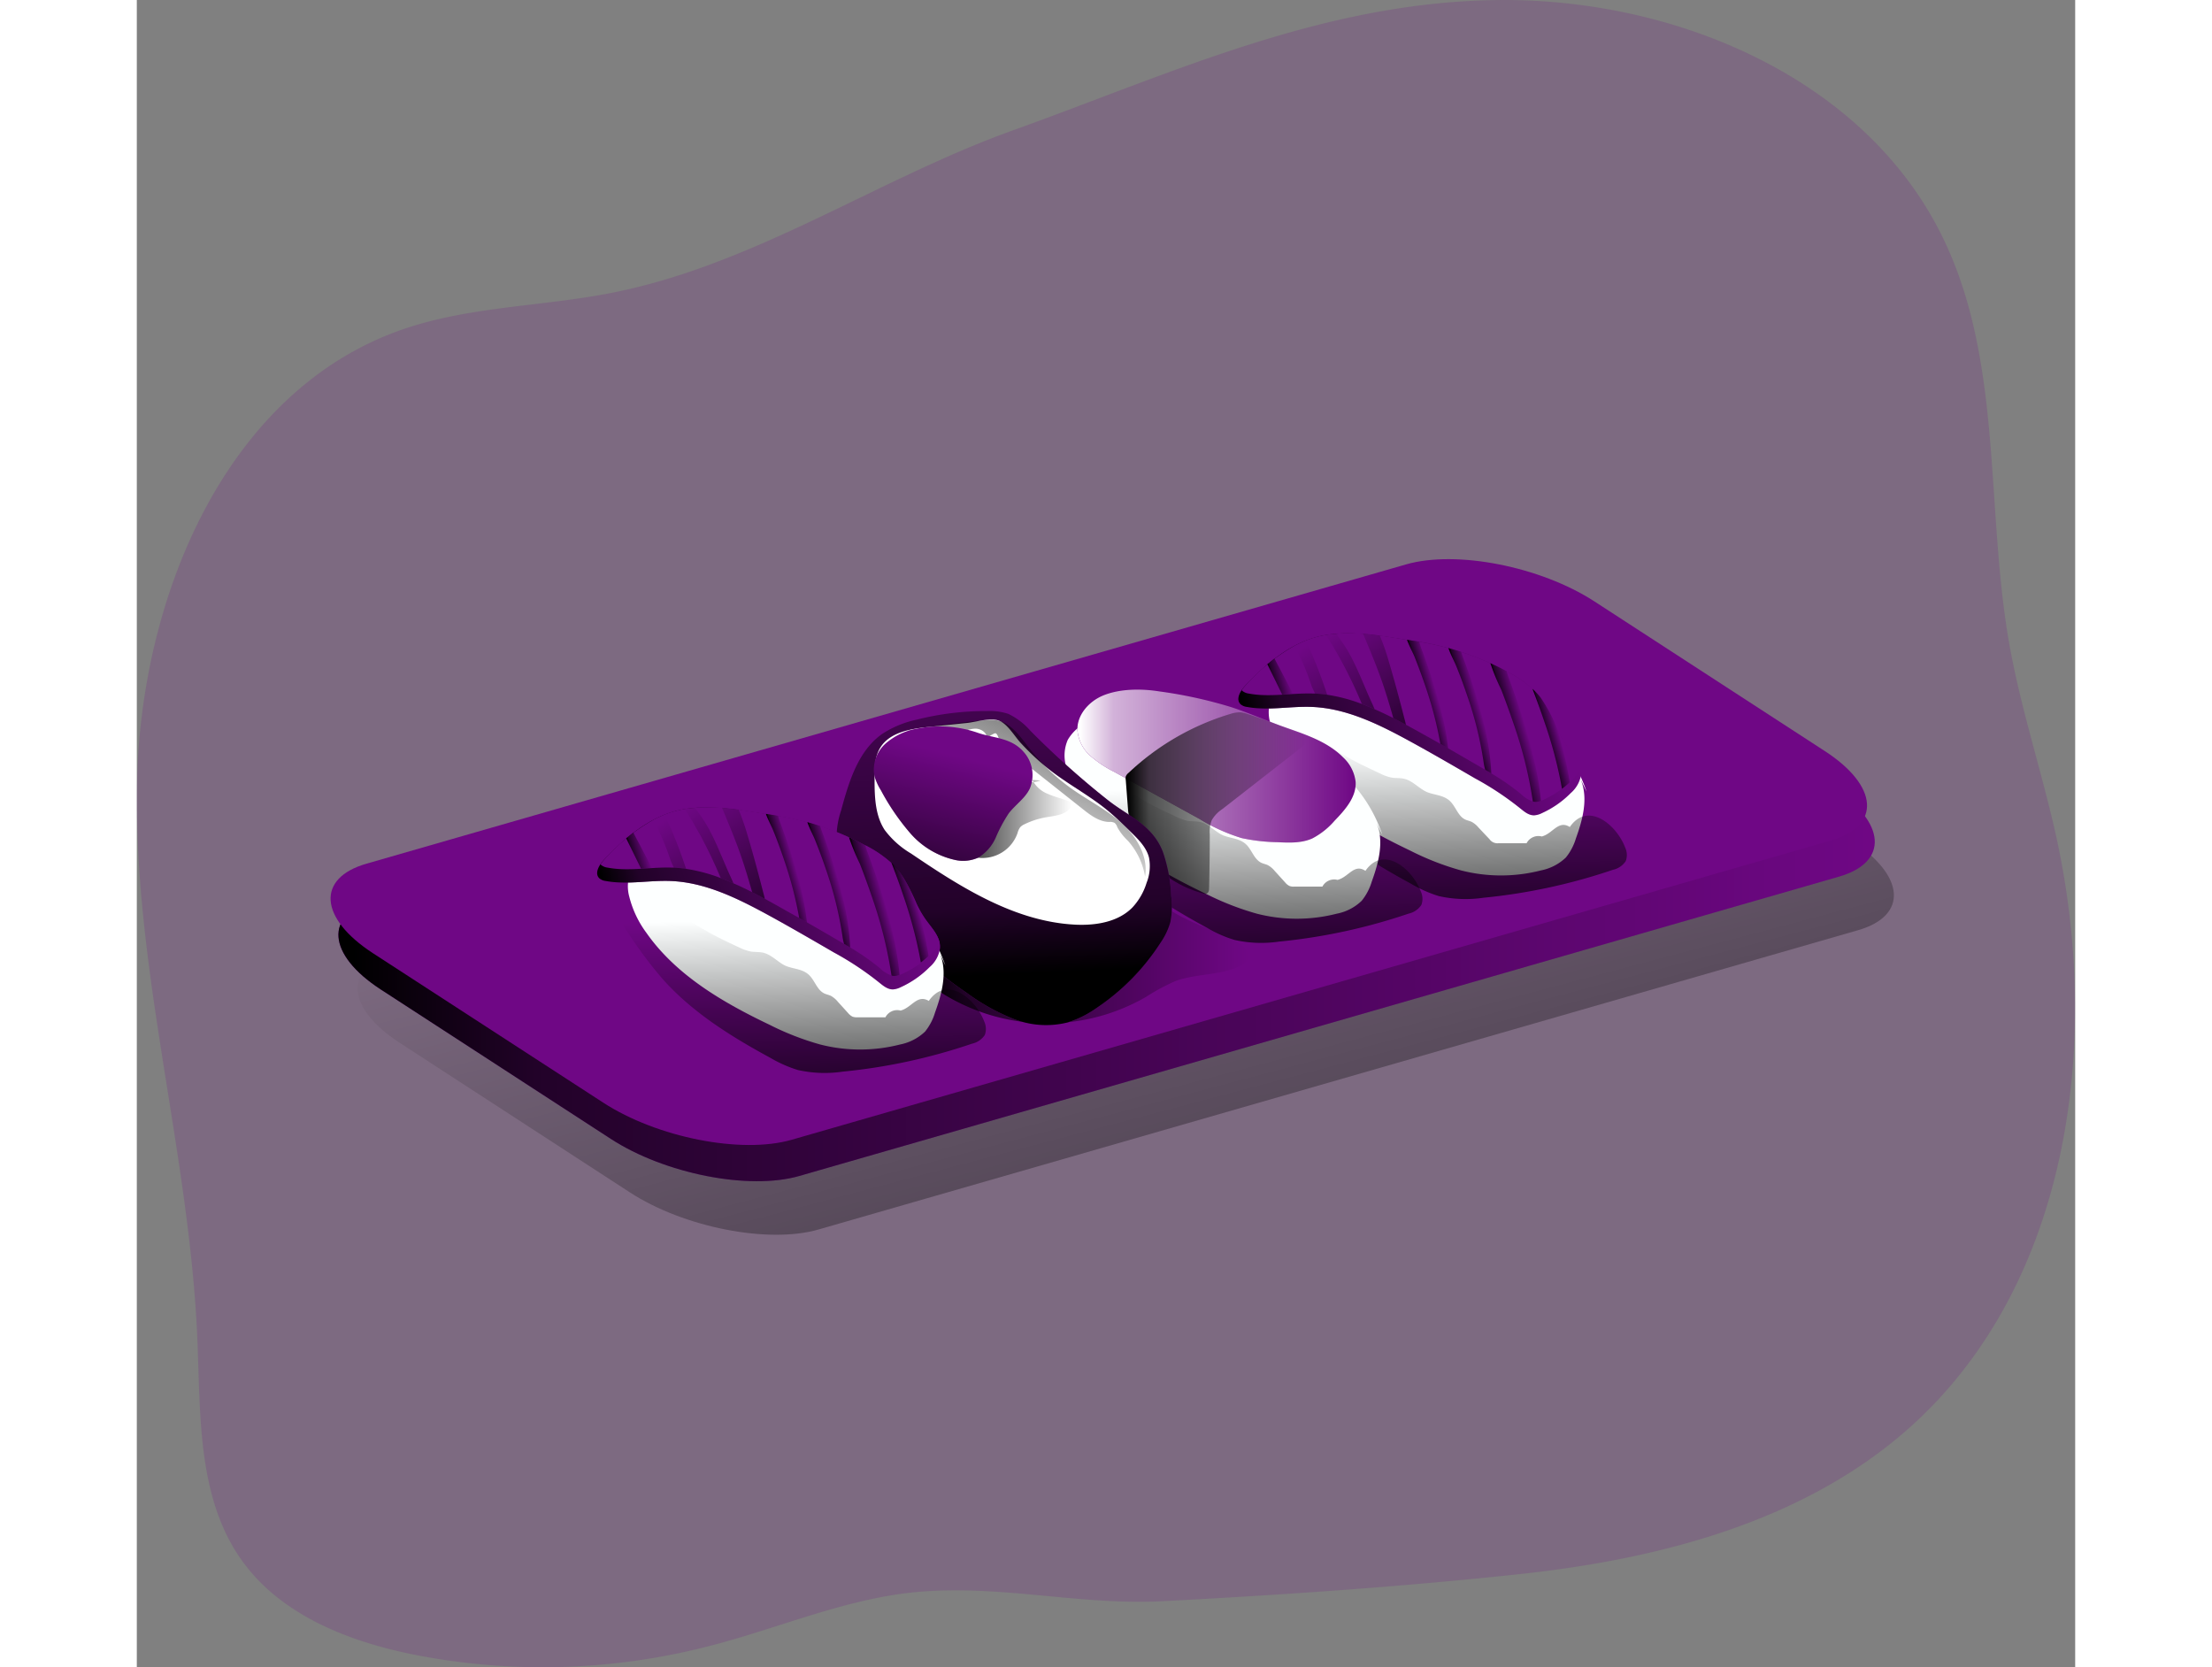 <svg id="Layer_1" data-name="Layer 1" xmlns="http://www.w3.org/2000/svg" xmlns:xlink="http://www.w3.org/1999/xlink" viewBox="0 0 368.25 316.73" width="406" height="306" class="illustration"><rect x="0" y="0" width="368.25" height="316.73" fill="#808080" stroke="none"/><defs><linearGradient id="linear-gradient" x1="247.53" y1="336.17" x2="198.19" y2="150.14" gradientUnits="userSpaceOnUse"><stop offset="0.01"></stop><stop offset="0.13" stop-opacity="0.69"></stop><stop offset="1" stop-opacity="0"></stop></linearGradient><linearGradient id="linear-gradient-2" x1="57.39" y1="173.03" x2="349.27" y2="173.03" xlink:href="#linear-gradient"></linearGradient><linearGradient id="linear-gradient-3" x1="908.48" y1="262.25" x2="967.53" y2="262.25" gradientTransform="translate(-713.25 145.78) rotate(-15.78)" xlink:href="#linear-gradient"></linearGradient><linearGradient id="linear-gradient-4" x1="915.61" y1="245.8" x2="918.8" y2="245.8" gradientTransform="translate(-732.35 141.5) rotate(-15.78)" xlink:href="#linear-gradient"></linearGradient><linearGradient id="linear-gradient-5" x1="931.29" y1="270.52" x2="922.13" y2="241.93" gradientTransform="translate(-713.25 145.78) rotate(-15.78)" xlink:href="#linear-gradient"></linearGradient><linearGradient id="linear-gradient-6" x1="937.02" y1="268.68" x2="927.85" y2="240.09" gradientTransform="translate(-713.25 145.78) rotate(-15.78)" xlink:href="#linear-gradient"></linearGradient><linearGradient id="linear-gradient-7" x1="941.85" y1="267.13" x2="932.68" y2="238.54" gradientTransform="translate(-713.25 145.78) rotate(-15.78)" xlink:href="#linear-gradient"></linearGradient><linearGradient id="linear-gradient-8" x1="942.44" y1="256.49" x2="945.07" y2="256.49" gradientTransform="translate(-713.25 145.78) rotate(-15.78)" xlink:href="#linear-gradient"></linearGradient><linearGradient id="linear-gradient-9" x1="949.59" y1="261.74" x2="952.24" y2="261.74" gradientTransform="translate(-713.25 145.78) rotate(-15.78)" xlink:href="#linear-gradient"></linearGradient><linearGradient id="linear-gradient-10" x1="956.43" y1="267.99" x2="959.59" y2="267.99" gradientTransform="translate(-713.25 145.78) rotate(-15.78)" xlink:href="#linear-gradient"></linearGradient><linearGradient id="linear-gradient-11" x1="962.83" y1="270.85" x2="965.34" y2="270.85" gradientTransform="translate(-713.25 145.78) rotate(-15.78)" xlink:href="#linear-gradient"></linearGradient><linearGradient id="linear-gradient-12" x1="934.25" y1="301.92" x2="943.25" y2="266.41" gradientTransform="translate(-713.25 145.78) rotate(-15.78)" xlink:href="#linear-gradient"></linearGradient><linearGradient id="linear-gradient-13" x1="168.39" y1="187.63" x2="230.21" y2="187.63" xlink:href="#linear-gradient"></linearGradient><linearGradient id="linear-gradient-14" x1="894.68" y1="299.31" x2="903.68" y2="263.8" gradientTransform="translate(-713.25 145.78) rotate(-15.78)" xlink:href="#linear-gradient"></linearGradient><linearGradient id="linear-gradient-15" x1="197.78" y1="149.81" x2="250.68" y2="149.81" gradientUnits="userSpaceOnUse"><stop offset="0.01" stop-color="#fff"></stop><stop offset="0.13" stop-color="#fff" stop-opacity="0.69"></stop><stop offset="1" stop-color="#fff" stop-opacity="0"></stop></linearGradient><linearGradient id="linear-gradient-16" x1="206.95" y1="156.8" x2="241.35" y2="156.8" xlink:href="#linear-gradient"></linearGradient><linearGradient id="linear-gradient-17" x1="471.82" y1="205.26" x2="479.49" y2="100.24" gradientTransform="translate(-307.82 41.69) rotate(-6.71)" xlink:href="#linear-gradient"></linearGradient><linearGradient id="linear-gradient-18" x1="176.25" y1="159.87" x2="196.72" y2="159.87" xlink:href="#linear-gradient"></linearGradient><linearGradient id="linear-gradient-19" x1="200.96" y1="129.58" x2="182.62" y2="168.59" xlink:href="#linear-gradient"></linearGradient><linearGradient id="linear-gradient-20" x1="167.65" y1="176.62" x2="174.99" y2="147.95" xlink:href="#linear-gradient"></linearGradient><linearGradient id="linear-gradient-21" x1="782.27" y1="260.95" x2="841.32" y2="260.95" gradientTransform="translate(-713.25 145.78) rotate(-15.78)" xlink:href="#linear-gradient"></linearGradient><linearGradient id="linear-gradient-22" x1="789.4" y1="244.51" x2="792.59" y2="244.51" gradientTransform="translate(-732.35 141.5) rotate(-15.78)" xlink:href="#linear-gradient"></linearGradient><linearGradient id="linear-gradient-23" x1="805.09" y1="269.23" x2="795.92" y2="240.64" gradientTransform="translate(-713.25 145.78) rotate(-15.78)" xlink:href="#linear-gradient"></linearGradient><linearGradient id="linear-gradient-24" x1="810.82" y1="267.39" x2="801.65" y2="238.8" gradientTransform="translate(-713.25 145.78) rotate(-15.78)" xlink:href="#linear-gradient"></linearGradient><linearGradient id="linear-gradient-25" x1="815.64" y1="265.84" x2="806.47" y2="237.25" gradientTransform="translate(-713.25 145.78) rotate(-15.78)" xlink:href="#linear-gradient"></linearGradient><linearGradient id="linear-gradient-26" x1="816.23" y1="255.2" x2="818.86" y2="255.2" gradientTransform="translate(-713.25 145.78) rotate(-15.78)" xlink:href="#linear-gradient"></linearGradient><linearGradient id="linear-gradient-27" x1="823.38" y1="260.45" x2="826.04" y2="260.45" gradientTransform="translate(-713.25 145.78) rotate(-15.78)" xlink:href="#linear-gradient"></linearGradient><linearGradient id="linear-gradient-28" x1="830.22" y1="266.7" x2="833.38" y2="266.7" gradientTransform="translate(-713.25 145.78) rotate(-15.78)" xlink:href="#linear-gradient"></linearGradient><linearGradient id="linear-gradient-29" x1="836.62" y1="269.56" x2="839.14" y2="269.56" gradientTransform="translate(-713.25 145.78) rotate(-15.78)" xlink:href="#linear-gradient"></linearGradient><linearGradient id="linear-gradient-30" x1="808.04" y1="300.63" x2="817.05" y2="265.12" gradientTransform="translate(-713.25 145.78) rotate(-15.78)" xlink:href="#linear-gradient"></linearGradient></defs><title>20</title><path d="M185.83,28.94l-.44.16c-25.75,9.26-49.21,25.67-76.6,30.92-13.05,2.5-26.64,2.5-39.2,6.84-33.54,11.6-49.79,50.75-50.46,86.23s10,70.27,11.47,105.72c.6,14.38,0,29.91,8.29,41.69,7.51,10.71,20.78,15.8,33.63,18.27A126.27,126.27,0,0,0,127.8,317c11.74-3,23.06-7.79,35-9.71,17.51-2.82,34,2.08,51.13,1.18,22.48-1.18,45.42-2.73,67.8-5.14,26.72-2.87,54.2-10,74.23-27.91,30.35-27.16,36.56-73.42,27.57-113.14-2.72-12-6.6-23.68-8.73-35.78-4.49-25.55-1.2-53-12.3-76.43C347.91,19.17,311.18,3.72,277,4.3,244.22,4.85,216,18.07,185.83,28.94Z" transform="translate(-19.09 -4.28)" fill="#6f0785" opacity="0.18" style="isolation: isolate;"></path><path d="M346.08,181l-197.5,56.86c-9.55,2.75-25.59-.41-35.81-7.05l-43.71-28.4c-10.22-6.64-10.77-14.26-1.22-17l197.51-56.86c9.54-2.75,25.58.41,35.8,7.05L344.86,164C355.08,170.63,355.63,178.25,346.08,181Z" transform="translate(-19.09 -4.28)" fill="url(#linear-gradient)"></path><path d="M342.45,170.83,144.94,227.69c-9.54,2.75-25.58-.41-35.8-7.05L65.43,192.25c-10.22-6.65-10.77-14.26-1.22-17l197.51-56.87c9.54-2.75,25.58.41,35.8,7.06l43.71,28.39C351.45,160.47,352,168.08,342.45,170.83Z" transform="translate(-19.09 -4.28)" fill="#6f0785"></path><path d="M342.45,170.83,144.94,227.69c-9.54,2.75-25.58-.41-35.8-7.05L65.43,192.25c-10.22-6.65-10.77-14.26-1.22-17l197.51-56.87c9.54-2.75,25.58.41,35.8,7.06l43.71,28.39C351.45,160.47,352,168.08,342.45,170.83Z" transform="translate(-19.09 -4.28)" fill="url(#linear-gradient-2)"></path><path d="M341,163.94l-197.5,56.87c-9.55,2.75-25.59-.41-35.81-7.06L63.94,185.36c-10.22-6.65-10.77-14.26-1.22-17l197.51-56.86c9.54-2.75,25.58.4,35.8,7.05l43.71,28.39C350,153.58,350.51,161.19,341,163.94Z" transform="translate(-19.09 -4.28)" fill="#6f0785"></path><path d="M294.51,154.66a27.46,27.46,0,0,0-7.85-11.88,48,48,0,0,0-11.33-6.95c-8.45-4-17.71-7.54-27-6.17a26.94,26.94,0,0,0-10.3,3.79,8.5,8.5,0,0,0-3.29,3.17,7.44,7.44,0,0,0-.35,4.91,19.35,19.35,0,0,0,3.25,6.88c5.64,8.07,14.51,13.24,23.4,17.48a52.22,52.22,0,0,0,9.63,3.75,30.56,30.56,0,0,0,15.17,0,9.53,9.53,0,0,0,4.74-2.45,10.58,10.58,0,0,0,1.91-3.64c1.3-3.61,2.38-7.65.91-11.19" transform="translate(-19.09 -4.28)" fill="#fdffff"></path><path d="M293.41,150.29a3.82,3.82,0,0,1,.09,1,5.85,5.85,0,0,1-2,3.66,18.17,18.17,0,0,1-5.48,3.81,3.8,3.8,0,0,1-1.42.41c-1.11.05-2-.77-2.89-1.48a57.17,57.17,0,0,0-8.37-5.53c-4.16-2.42-8.33-4.84-12.56-7.15-5.76-3.14-11.87-6.16-18.42-6.43-4.13-.17-8.3.75-12.36,0a2.3,2.3,0,0,1-1.22-.51c-.73-.7-.4-1.76.19-2.66a7,7,0,0,1,.63-.79c4-4.25,8.66-8.23,14.34-9.5,5.9-1.31,12.45.15,18.31,1a53.12,53.12,0,0,1,17.12,5.71,19.43,19.43,0,0,1,6.44,5c2.1,2.75,2.93,6.28,4.93,9.11C291.75,147.34,293.07,148.69,293.41,150.29Z" transform="translate(-19.09 -4.28)" fill="#6f0785"></path><path d="M293.41,150.29a3.82,3.82,0,0,1,.09,1,5.85,5.85,0,0,1-2,3.66,18.17,18.17,0,0,1-5.48,3.81,3.8,3.8,0,0,1-1.42.41c-1.11.05-2-.77-2.89-1.48a57.17,57.17,0,0,0-8.37-5.53c-4.16-2.42-8.33-4.84-12.56-7.15-5.76-3.14-11.87-6.16-18.42-6.43-4.13-.17-8.3.75-12.36,0a2.3,2.3,0,0,1-1.22-.51c-.73-.7-.4-1.76.19-2.66a7,7,0,0,1,.63-.79c4-4.25,8.66-8.23,14.34-9.5,5.9-1.31,12.45.15,18.31,1a53.12,53.12,0,0,1,17.12,5.71,19.43,19.43,0,0,1,6.44,5c2.1,2.75,2.93,6.28,4.93,9.11C291.75,147.34,293.07,148.69,293.41,150.29Z" transform="translate(-19.09 -4.28)" fill="url(#linear-gradient-3)"></path><path d="M293.41,150.29a8,8,0,0,1-1.56,2.1c-.16.17-.34.33-.51.49a17.66,17.66,0,0,1-1.48,1.24,18.73,18.73,0,0,1-3.5,2.09,4.5,4.5,0,0,1-.51.2,2.88,2.88,0,0,1-.9.21,1.94,1.94,0,0,1-.64-.08,6,6,0,0,1-2.26-1.41,43.89,43.89,0,0,0-5.63-3.92c-.39-.23-.77-.47-1.16-.69l-1.58-.92-5.46-3.16-1.48-.85c-1.88-1.05-3.75-2.1-5.63-3.13-.29-.17-.59-.33-.9-.49-.8-.44-1.61-.86-2.41-1.27-1.18-.6-2.36-1.17-3.55-1.68h0c-.8-.37-1.61-.69-2.42-1a31.33,31.33,0,0,0-6.58-1.75c-.76-.11-1.53-.19-2.31-.23a.93.93,0,0,0-.24,0c-4.11-.16-8.3.76-12.34,0a2.4,2.4,0,0,1-1.24-.51.86.86,0,0,1-.13-.14,7,7,0,0,1,.63-.79,36.83,36.83,0,0,1,9.49-7.69c.63-.32,1.28-.63,1.92-.9a19.09,19.09,0,0,1,2.93-.91l1-.2a17.08,17.08,0,0,1,1.92-.22,31.89,31.89,0,0,1,5.17,0c1.06.09,2.1.21,3.15.34,1.76.24,3.51.54,5.22.82l1.83.29.5.08a52.78,52.78,0,0,1,5.55,1.21c.83.21,1.64.47,2.45.74a47.39,47.39,0,0,1,5.48,2.13c1.05.47,2.08,1,3.1,1.53l0,0a23.62,23.62,0,0,1,4.87,3.31,12.66,12.66,0,0,1,1.57,1.7,33.24,33.24,0,0,1,3.25,6.13v0a20.36,20.36,0,0,0,1.67,2.95C291.75,147.34,293.07,148.69,293.41,150.29Z" transform="translate(-19.09 -4.28)" fill="#6f0785"></path><polygon points="214.78 126.18 217.6 131.95 219.68 131.82 216.12 125.09 214.78 126.18" fill="url(#linear-gradient-4)"></polygon><path d="M245.24,136.27c-.76-.11-1.53-.19-2.31-.23-.23-.49-.48-1-.66-1.46a47.57,47.57,0,0,0-1.86-4.77c-.11-.24-.82-1.75-1.31-2.94.63-.32,1.28-.63,1.92-.9a26.15,26.15,0,0,1,1.72,3.53C243.66,131.72,244.49,134,245.24,136.27Z" transform="translate(-19.09 -4.28)" fill="url(#linear-gradient-5)"></path><path d="M254.24,139c-.8-.37-1.61-.69-2.42-1a86.18,86.18,0,0,0-3.75-7.89q-1.45-2.68-3.1-5.27a17.08,17.08,0,0,1,1.92-.22c.31.4.61.82.91,1.24,2.7,3.71,4.12,8.12,6.07,12.27C254,138.44,254.14,138.72,254.24,139Z" transform="translate(-19.09 -4.28)" fill="url(#linear-gradient-6)"></path><path d="M260.13,141.65c0,.1.06.22.08.32-.8-.44-1.61-.86-2.41-1.27-.93-3.28-1.91-6.5-3.16-9.69-.74-1.93-1.54-3.85-2.34-5.76a6.13,6.13,0,0,1-.24-.59c1.06.09,2.1.21,3.15.34a39.65,39.65,0,0,1,1.68,4.77C258.07,133.71,259.11,137.67,260.13,141.65Z" transform="translate(-19.09 -4.28)" fill="url(#linear-gradient-7)"></path><path d="M268.22,146.44l-1.48-.85a73.31,73.31,0,0,0-2.84-10.92c-.62-1.83-1.29-3.64-2-5.45-.4-1-1.08-2.23-1.5-3.4l1.83.29.5.08c.12.44.23.79.29,1C265.38,133.39,267.48,139.81,268.22,146.44Z" transform="translate(-19.09 -4.28)" fill="url(#linear-gradient-8)"></path><path d="M276.42,151.21c-.39-.23-.77-.47-1.16-.69a8.64,8.64,0,0,1-.3-1.41,69,69,0,0,0-3.11-12.62c-.61-1.82-1.27-3.64-2-5.43-.43-1.11-1.16-2.41-1.58-3.66.83.21,1.64.47,2.45.74.11.38.21.68.26.84C273.69,136.12,276.06,143.54,276.42,151.21Z" transform="translate(-19.09 -4.28)" fill="url(#linear-gradient-9)"></path><path d="M285.85,156.41a2.88,2.88,0,0,1-.9.21,1.94,1.94,0,0,1-.64-.08,81.13,81.13,0,0,0-3.65-14.73q-1.1-3.24-2.33-6.44a43.16,43.16,0,0,1-2.09-5.1c1.05.47,2.08,1,3.1,1.53.14.5.27.9.34,1.11C282.51,140.49,285.05,148.32,285.85,156.41Z" transform="translate(-19.09 -4.28)" fill="url(#linear-gradient-10)"></path><path d="M289.07,143v0a76.49,76.49,0,0,1,2.26,9.89,17.66,17.66,0,0,1-1.48,1.24,83.5,83.5,0,0,0-3.33-12.67c-.71-2.12-1.48-4.23-2.28-6.32a12.66,12.66,0,0,1,1.57,1.7A33.24,33.24,0,0,1,289.07,143Z" transform="translate(-19.09 -4.28)" fill="url(#linear-gradient-11)"></path><path d="M286,163.19a2.52,2.52,0,0,0-2.88,1.28l-5.31,0a1.86,1.86,0,0,1-1.75-.78L274,161.51a4.57,4.57,0,0,0-1.28-1.08c-.4-.2-.85-.27-1.26-.46-1.45-.69-1.82-2.62-3.06-3.65s-2.85-1-4.23-1.58c-1.53-.68-2.69-2.14-4.32-2.51-.76-.18-1.57-.1-2.34-.22a9,9,0,0,1-2.25-.8c-2-.94-4.07-1.89-6-3s-3.6-2.13-5.37-3.25l-6.74-4.29a5,5,0,0,0-1.18-.6c-1.88-.56-3.71,1.46-3.75,3.41s1.1,3.71,2.2,5.32a80.77,80.77,0,0,0,6.31,8.4c5.66,6.36,13,10.94,20.49,15a24.26,24.26,0,0,0,5.24,2.32,23.34,23.34,0,0,0,8.46.31,109.53,109.53,0,0,0,24.6-5.31,3.9,3.9,0,0,0,2.44-1.66,3.32,3.32,0,0,0-.12-2.58c-1.59-4.26-7.07-8.88-10.51-3.89C289.13,160,288.11,162.66,286,163.19Z" transform="translate(-19.09 -4.28)" fill="url(#linear-gradient-12)"></path><path d="M228.07,183.21a5.2,5.2,0,0,1,1.73,1.42,2.06,2.06,0,0,1,.2,2.13,2.7,2.7,0,0,1-1.13.92c-3.82,2-8.49,1.49-12.52,3a40.27,40.27,0,0,0-5.55,3,37.64,37.64,0,0,1-40.93-2.2c-.89-.65-1.84-1.72-1.34-2.69a2,2,0,0,1,.86-.78,15.71,15.71,0,0,1,4.31-1.23c8.58-1.84,15.73-8.14,24.35-9.78,4.46-.85,9-.4,13.54-.34a8,8,0,0,1,5,1.25,40.83,40.83,0,0,0,5.36,2.51A51,51,0,0,1,228.07,183.21Z" transform="translate(-19.09 -4.28)" fill="url(#linear-gradient-13)"></path><path d="M255.72,162.91A27.46,27.46,0,0,0,247.87,151a48,48,0,0,0-11.33-6.95c-8.45-4-17.71-7.54-27-6.17a27.06,27.06,0,0,0-10.3,3.79,8.43,8.43,0,0,0-3.29,3.17,7.44,7.44,0,0,0-.35,4.91,19.61,19.61,0,0,0,3.25,6.88c5.64,8.07,14.51,13.23,23.4,17.48a53.22,53.22,0,0,0,9.63,3.75,30.56,30.56,0,0,0,15.17,0,9.37,9.37,0,0,0,4.74-2.45,10.63,10.63,0,0,0,1.91-3.63c1.3-3.61,2.39-7.65.91-11.19" transform="translate(-19.09 -4.28)" fill="#fdffff"></path><path d="M247.2,171.44a2.51,2.51,0,0,0-2.87,1.27l-5.32,0a2.2,2.2,0,0,1-.92-.11,2.32,2.32,0,0,1-.83-.67l-2-2.2a4.41,4.41,0,0,0-1.28-1.08c-.4-.2-.85-.27-1.25-.46-1.46-.7-1.83-2.63-3.07-3.65s-2.85-1-4.23-1.58c-1.53-.69-2.68-2.14-4.32-2.52-.76-.17-1.57-.09-2.34-.21a8.66,8.66,0,0,1-2.25-.81c-2-.94-4.07-1.88-6-3s-3.6-2.13-5.37-3.25L198.32,149a4.53,4.53,0,0,0-1.18-.6c-1.88-.56-3.71,1.45-3.75,3.41s1.1,3.71,2.2,5.32a82.21,82.21,0,0,0,6.31,8.4c5.66,6.35,13,10.93,20.49,15a24.75,24.75,0,0,0,5.24,2.32,23.34,23.34,0,0,0,8.46.31,109.53,109.53,0,0,0,24.6-5.31,3.9,3.9,0,0,0,2.44-1.66,3.32,3.32,0,0,0-.12-2.58c-1.59-4.26-7.07-8.88-10.51-3.89C250.34,168.28,249.32,170.91,247.2,171.44Z" transform="translate(-19.09 -4.28)" fill="url(#linear-gradient-14)"></path><path d="M202.67,136.41c-2.7,1.11-5,3.7-4.88,6.62a7.32,7.32,0,0,0,2.44,4.83,21.56,21.56,0,0,0,4.59,3.08L221,159.88A34.49,34.49,0,0,0,229,163.5a35.09,35.09,0,0,0,6.86.78c2.21.11,4.52.19,6.54-.71a14.32,14.32,0,0,0,4.24-3.37c2-2.07,4.16-4.49,4-7.37a7.49,7.49,0,0,0-2.39-4.68c-3.15-3.18-7.66-4.48-11.86-6-3.18-1.17-6.29-2.53-9.51-3.57a85.55,85.55,0,0,0-13.54-2.95C210,135.1,205.9,135.08,202.67,136.41Z" transform="translate(-19.09 -4.28)" fill="#6f0785"></path><path d="M202.67,136.41c-2.7,1.11-5,3.7-4.88,6.62a7.32,7.32,0,0,0,2.44,4.83,21.56,21.56,0,0,0,4.59,3.08L221,159.88A34.49,34.49,0,0,0,229,163.5a35.09,35.09,0,0,0,6.86.78c2.21.11,4.52.19,6.54-.71a14.32,14.32,0,0,0,4.24-3.37c2-2.07,4.16-4.49,4-7.37a7.49,7.49,0,0,0-2.39-4.68c-3.15-3.18-7.66-4.48-11.86-6-3.18-1.17-6.29-2.53-9.51-3.57a85.55,85.55,0,0,0-13.54-2.95C210,135.1,205.9,135.08,202.67,136.41Z" transform="translate(-19.09 -4.28)" fill="url(#linear-gradient-15)"></path><path d="M207.52,159.62l-.55-7.15a1.68,1.68,0,0,1,0-.67,1.65,1.65,0,0,1,.55-.71,48.41,48.41,0,0,1,19.32-11.18,5.71,5.71,0,0,1,2-.3,6.08,6.08,0,0,1,1.32.33A107.46,107.46,0,0,1,240.62,144a1.37,1.37,0,0,1,.58.38c.44.59-.19,1.37-.77,1.82L225.3,158a6.3,6.3,0,0,0-2,2.11,6.13,6.13,0,0,0-.37,2.66q0,5.11-.13,10.23c0,.36-.05.78-.37,1a1,1,0,0,1-.82,0,21.36,21.36,0,0,1-9.58-5.61,15.94,15.94,0,0,1-4.5-10" transform="translate(-19.09 -4.28)" fill="url(#linear-gradient-16)"></path><path d="M188.86,143.12a13,13,0,0,0-4.18-3.21,11,11,0,0,0-4-.55,53.56,53.56,0,0,0-13.4,1.63,19.4,19.4,0,0,0-6.5,2.66c-4.63,3.2-6.4,9.09-7.87,14.53a16.3,16.3,0,0,0-.83,6.58c.38,2.5,1.89,4.65,3.36,6.7,2.1,2.95,4.22,5.9,6.59,8.64a78.8,78.8,0,0,0,14.68,12.77,39.81,39.81,0,0,0,9,5,16.82,16.82,0,0,0,10.13.67,19.71,19.71,0,0,0,5.57-2.76,42.77,42.77,0,0,0,12.18-12.42,13.31,13.31,0,0,0,1.85-3.88,15.15,15.15,0,0,0,.16-5,29.53,29.53,0,0,0-1.58-8.36c-2-5.17-6.51-6.71-10.51-9.88A165.31,165.31,0,0,1,188.86,143.12Z" transform="translate(-19.09 -4.28)" fill="#6f0785"></path><path d="M188.86,143.12a13,13,0,0,0-4.18-3.21,11,11,0,0,0-4-.55,53.56,53.56,0,0,0-13.4,1.63,19.4,19.4,0,0,0-6.5,2.66c-4.63,3.2-6.4,9.09-7.87,14.53a16.3,16.3,0,0,0-.83,6.58c.38,2.5,1.89,4.65,3.36,6.7,2.1,2.95,4.22,5.9,6.59,8.64a78.8,78.8,0,0,0,14.68,12.77,39.81,39.81,0,0,0,9,5,16.82,16.82,0,0,0,10.13.67,19.71,19.71,0,0,0,5.57-2.76,42.77,42.77,0,0,0,12.18-12.42,13.31,13.31,0,0,0,1.85-3.88,15.15,15.15,0,0,0,.16-5,29.53,29.53,0,0,0-1.58-8.36c-2-5.17-6.51-6.71-10.51-9.88A165.31,165.31,0,0,1,188.86,143.12Z" transform="translate(-19.09 -4.28)" fill="url(#linear-gradient-17)"></path><path d="M169.38,142.4c-3.36.35-7.19,1-9,3.84-1.16,1.83-1.16,4.13-1.13,6.3,0,3.25.14,6.71,1.93,9.43a17.13,17.13,0,0,0,5,4.46c9.55,6.48,19.83,13,31.36,13.52,3.84.16,8-.53,10.69-3.27a12.08,12.08,0,0,0,2.7-4.7,8.51,8.51,0,0,0,.45-4.8c-.48-1.88-1.92-3.34-3.3-4.7-1.57-1.54-3.14-3.08-4.84-4.46-3.49-2.81-7.5-4.91-11-7.7a47.5,47.5,0,0,1-5.18-4.85c-1.17-1.24-2.57-3.72-4.22-4.3s-4.32.27-6,.45Z" transform="translate(-19.09 -4.28)" fill="#fff"></path><path d="M189.22,152.44a5.57,5.57,0,0,0,3,2.68c1.25.55,2.6.85,3.87,1.36a1,1,0,0,1,.55.37.93.93,0,0,1-.24,1c-1.12,1.32-3.06,1.42-4.76,1.73a15.09,15.09,0,0,0-3.91,1.29,2.4,2.4,0,0,0-.81.56,3.17,3.17,0,0,0-.51,1.12,7.06,7.06,0,0,1-9.44,4.16c-.39-.17-.84-.53-.69-.93a.88.88,0,0,1,.42-.41,12.8,12.8,0,0,0,5.3-7.26c.45-1.62.68-3.5,2-4.5,1.86-1.38,4.62-.19,6.77-1.06" transform="translate(-19.09 -4.28)" fill="url(#linear-gradient-18)"></path><path d="M182.08,143.6a4.77,4.77,0,0,0-1.55,1c.21-1.08-1.07-1.92-2.18-1.89s-2.13.56-3.23.64-2.32-.31-3.49-.27a20.87,20.87,0,0,0-3.09.62,3.4,3.4,0,0,1-3-.6q7.26-1.37,14.63-2a9.1,9.1,0,0,1,2.15,0c2.75.41,4.52,3,6.22,5.19a38.27,38.27,0,0,0,8.32,7.95c3.13,2.19,6.6,3.93,9.42,6.5s5,6.32,4.36,10.09a13.58,13.58,0,0,0-3.27-6.83,10.48,10.48,0,0,1-2-2.56,1.86,1.86,0,0,0-.5-.82,1.77,1.77,0,0,0-1-.19c-1.94,0-3.62-1.29-5.14-2.5L186.2,148c-.91-.72-2-.4-2.73-1.23C183.23,146.47,182.83,143.33,182.08,143.6Z" transform="translate(-19.09 -4.28)" fill="url(#linear-gradient-19)"></path><path d="M167.52,142.67a12.29,12.29,0,0,0-6.15,2.84,6.65,6.65,0,0,0-2.14,6.2,10.4,10.4,0,0,0,1.23,2.72,44.2,44.2,0,0,0,5.64,8.22,15.79,15.79,0,0,0,8.45,5,7,7,0,0,0,4.3-.4,8.29,8.29,0,0,0,3.42-3.87,28.39,28.39,0,0,1,2.48-4.61c1.27-1.64,3.12-2.84,4-4.71a6.57,6.57,0,0,0-1.13-6.88c-2.39-2.8-5.66-2.61-8.8-3.7A22,22,0,0,0,167.52,142.67Z" transform="translate(-19.09 -4.28)" fill="#6f0785"></path><path d="M167.52,142.67a12.29,12.29,0,0,0-6.15,2.84,6.65,6.65,0,0,0-2.14,6.2,10.4,10.4,0,0,0,1.23,2.72,44.2,44.2,0,0,0,5.64,8.22,15.79,15.79,0,0,0,8.45,5,7,7,0,0,0,4.3-.4,8.29,8.29,0,0,0,3.42-3.87,28.39,28.39,0,0,1,2.48-4.61c1.27-1.64,3.12-2.84,4-4.71a6.57,6.57,0,0,0-1.13-6.88c-2.39-2.8-5.66-2.61-8.8-3.7A22,22,0,0,0,167.52,142.67Z" transform="translate(-19.09 -4.28)" fill="url(#linear-gradient-20)"></path><path d="M172.7,187.73a27.46,27.46,0,0,0-7.85-11.88,48,48,0,0,0-11.33-6.95c-8.44-4-17.7-7.54-27-6.17a27.06,27.06,0,0,0-10.3,3.79A8.43,8.43,0,0,0,113,169.7a7.35,7.35,0,0,0-.36,4.9,19.53,19.53,0,0,0,3.25,6.88c5.65,8.07,14.52,13.24,23.4,17.48a52.77,52.77,0,0,0,9.63,3.75,30.56,30.56,0,0,0,15.17,0,9.56,9.56,0,0,0,4.75-2.45,10.56,10.56,0,0,0,1.9-3.64c1.3-3.6,2.39-7.65.92-11.19" transform="translate(-19.09 -4.28)" fill="#fdffff"></path><path d="M171.6,183.36a3.07,3.07,0,0,1,.09,1,5.79,5.79,0,0,1-2,3.66,18.3,18.3,0,0,1-5.48,3.81,3.8,3.8,0,0,1-1.42.41c-1.11.05-2-.77-2.89-1.48a57.71,57.71,0,0,0-8.37-5.53c-4.17-2.42-8.33-4.84-12.56-7.15-5.77-3.14-11.87-6.16-18.42-6.43-4.13-.17-8.3.75-12.36,0a2.34,2.34,0,0,1-1.23-.51c-.72-.7-.4-1.76.2-2.66a7,7,0,0,1,.63-.79c4-4.25,8.66-8.23,14.34-9.5,5.89-1.31,12.44.15,18.31,1.05a53.2,53.2,0,0,1,17.12,5.71,19.39,19.39,0,0,1,6.43,5c2.11,2.75,2.93,6.28,4.94,9.11C170,180.41,171.26,181.76,171.6,183.36Z" transform="translate(-19.09 -4.28)" fill="#6f0785"></path><path d="M171.6,183.36a3.07,3.07,0,0,1,.09,1,5.79,5.79,0,0,1-2,3.66,18.3,18.3,0,0,1-5.48,3.81,3.8,3.8,0,0,1-1.42.41c-1.11.05-2-.77-2.89-1.48a57.71,57.71,0,0,0-8.37-5.53c-4.17-2.42-8.33-4.84-12.56-7.15-5.77-3.14-11.87-6.16-18.42-6.43-4.13-.17-8.3.75-12.36,0a2.34,2.34,0,0,1-1.23-.51c-.72-.7-.4-1.76.2-2.66a7,7,0,0,1,.63-.79c4-4.25,8.66-8.23,14.34-9.5,5.89-1.31,12.44.15,18.31,1.05a53.2,53.2,0,0,1,17.12,5.71,19.39,19.39,0,0,1,6.43,5c2.11,2.75,2.93,6.28,4.94,9.11C170,180.41,171.26,181.76,171.6,183.36Z" transform="translate(-19.09 -4.28)" fill="url(#linear-gradient-21)"></path><path d="M171.6,183.36a7.94,7.94,0,0,1-1.55,2.1l-.52.49a16,16,0,0,1-1.47,1.24,18,18,0,0,1-3.51,2.09,3.39,3.39,0,0,1-.51.2,2.75,2.75,0,0,1-.9.21,1.91,1.91,0,0,1-.63-.08,5.81,5.81,0,0,1-2.26-1.41,45.33,45.33,0,0,0-5.63-3.92l-1.16-.69-1.59-.92q-2.72-1.59-5.46-3.16l-1.48-.85c-1.87-1-3.74-2.1-5.62-3.13-.29-.17-.6-.33-.9-.49-.8-.43-1.61-.86-2.42-1.27-1.18-.6-2.36-1.17-3.55-1.68h0c-.8-.36-1.61-.69-2.42-1a31.66,31.66,0,0,0-6.58-1.75c-.76-.11-1.54-.19-2.31-.23a1,1,0,0,0-.24,0c-4.12-.16-8.3.76-12.35,0a2.44,2.44,0,0,1-1.24-.51.87.87,0,0,1-.12-.14,7,7,0,0,1,.63-.79,36.87,36.87,0,0,1,9.49-7.69c.63-.32,1.27-.63,1.92-.9a18.42,18.42,0,0,1,2.93-.91l1-.2c.64-.11,1.27-.17,1.92-.22a32,32,0,0,1,5.18,0c1.05.09,2.1.21,3.15.34,1.76.24,3.51.54,5.22.82l1.83.29.49.08a53,53,0,0,1,5.56,1.21c.82.22,1.63.47,2.45.74a47.24,47.24,0,0,1,5.47,2.13c1.06.47,2.09,1,3.1,1.53l.05,0a23.62,23.62,0,0,1,4.87,3.31,13.28,13.28,0,0,1,1.56,1.7,33.28,33.28,0,0,1,3.26,6.13v0A20.25,20.25,0,0,0,169,179C170,180.41,171.26,181.76,171.6,183.36Z" transform="translate(-19.09 -4.28)" fill="#6f0785"></path><polygon points="92.97 159.25 95.79 165.02 97.88 164.89 94.32 158.16 92.97 159.25" fill="url(#linear-gradient-22)"></polygon><path d="M123.44,169.34c-.76-.11-1.54-.19-2.31-.23a14.57,14.57,0,0,1-.66-1.46,47.57,47.57,0,0,0-1.86-4.77c-.12-.24-.83-1.75-1.31-2.94.63-.32,1.27-.63,1.92-.9a27.33,27.33,0,0,1,1.71,3.53C121.86,164.79,122.69,167.06,123.44,169.34Z" transform="translate(-19.09 -4.28)" fill="url(#linear-gradient-23)"></path><path d="M132.44,172.08c-.8-.36-1.61-.69-2.42-1-1.12-2.69-2.38-5.32-3.75-7.89-1-1.79-2-3.55-3.11-5.27.64-.11,1.27-.17,1.92-.22.31.4.62.82.92,1.24,2.7,3.71,4.12,8.13,6.06,12.28C132.19,171.51,132.33,171.79,132.44,172.08Z" transform="translate(-19.09 -4.28)" fill="url(#linear-gradient-24)"></path><path d="M138.33,174.72c0,.1.06.22.08.32-.8-.43-1.61-.86-2.42-1.27-.92-3.28-1.91-6.5-3.15-9.69-.74-1.93-1.54-3.85-2.34-5.76a6.13,6.13,0,0,1-.24-.59c1.05.09,2.1.21,3.15.34a42.09,42.09,0,0,1,1.67,4.77C136.27,166.78,137.3,170.74,138.33,174.72Z" transform="translate(-19.09 -4.28)" fill="url(#linear-gradient-25)"></path><path d="M146.41,179.51l-1.48-.85a73.31,73.31,0,0,0-2.84-10.92c-.61-1.83-1.28-3.64-2-5.45-.39-1-1.07-2.23-1.49-3.4l1.83.29.49.08c.12.44.24.79.3,1C143.58,166.46,145.67,172.88,146.41,179.51Z" transform="translate(-19.09 -4.28)" fill="url(#linear-gradient-26)"></path><path d="M154.62,184.28l-1.16-.69a8.64,8.64,0,0,1-.3-1.41,70.71,70.71,0,0,0-3.11-12.62q-.92-2.73-2-5.43c-.42-1.11-1.15-2.41-1.57-3.66.82.22,1.63.47,2.45.74.1.38.2.68.26.84C151.89,169.19,154.26,176.61,154.62,184.28Z" transform="translate(-19.09 -4.28)" fill="url(#linear-gradient-27)"></path><path d="M164,189.48a2.75,2.75,0,0,1-.9.21,1.91,1.91,0,0,1-.63-.08,82.82,82.82,0,0,0-3.65-14.73q-1.1-3.24-2.34-6.44a43.16,43.16,0,0,1-2.09-5.1c1.06.47,2.09,1,3.1,1.53.15.5.27.9.34,1.11C160.7,173.56,163.25,181.39,164,189.48Z" transform="translate(-19.09 -4.28)" fill="url(#linear-gradient-28)"></path><path d="M167.27,176v0a74.33,74.33,0,0,1,2.25,9.88,16,16,0,0,1-1.47,1.24,85.92,85.92,0,0,0-3.33-12.67c-.71-2.12-1.48-4.23-2.28-6.32a13.28,13.28,0,0,1,1.56,1.7A33.28,33.28,0,0,1,167.27,176Z" transform="translate(-19.09 -4.28)" fill="url(#linear-gradient-29)"></path><path d="M164.19,196.26a2.52,2.52,0,0,0-2.88,1.28l-5.32,0a2.5,2.5,0,0,1-.91-.11,2.59,2.59,0,0,1-.84-.67l-2-2.21a4.72,4.72,0,0,0-1.28-1.08c-.4-.19-.86-.27-1.26-.46-1.45-.69-1.83-2.62-3.06-3.65s-2.85-1-4.24-1.58-2.68-2.14-4.31-2.51c-.77-.18-1.57-.1-2.35-.22a9.15,9.15,0,0,1-2.25-.8c-2-.94-4.07-1.89-6-3s-3.61-2.13-5.37-3.25l-6.74-4.29a4.93,4.93,0,0,0-1.19-.6c-1.87-.56-3.7,1.46-3.74,3.41s1.09,3.71,2.2,5.32a80.77,80.77,0,0,0,6.31,8.4c5.65,6.36,13,10.94,20.48,15a24.55,24.55,0,0,0,5.25,2.32,23.33,23.33,0,0,0,8.46.31,109,109,0,0,0,24.59-5.31,3.92,3.92,0,0,0,2.45-1.66,3.32,3.32,0,0,0-.12-2.58c-1.59-4.26-7.07-8.88-10.52-3.89C167.33,193.1,166.31,195.73,164.19,196.26Z" transform="translate(-19.09 -4.28)" fill="url(#linear-gradient-30)"></path></svg>
